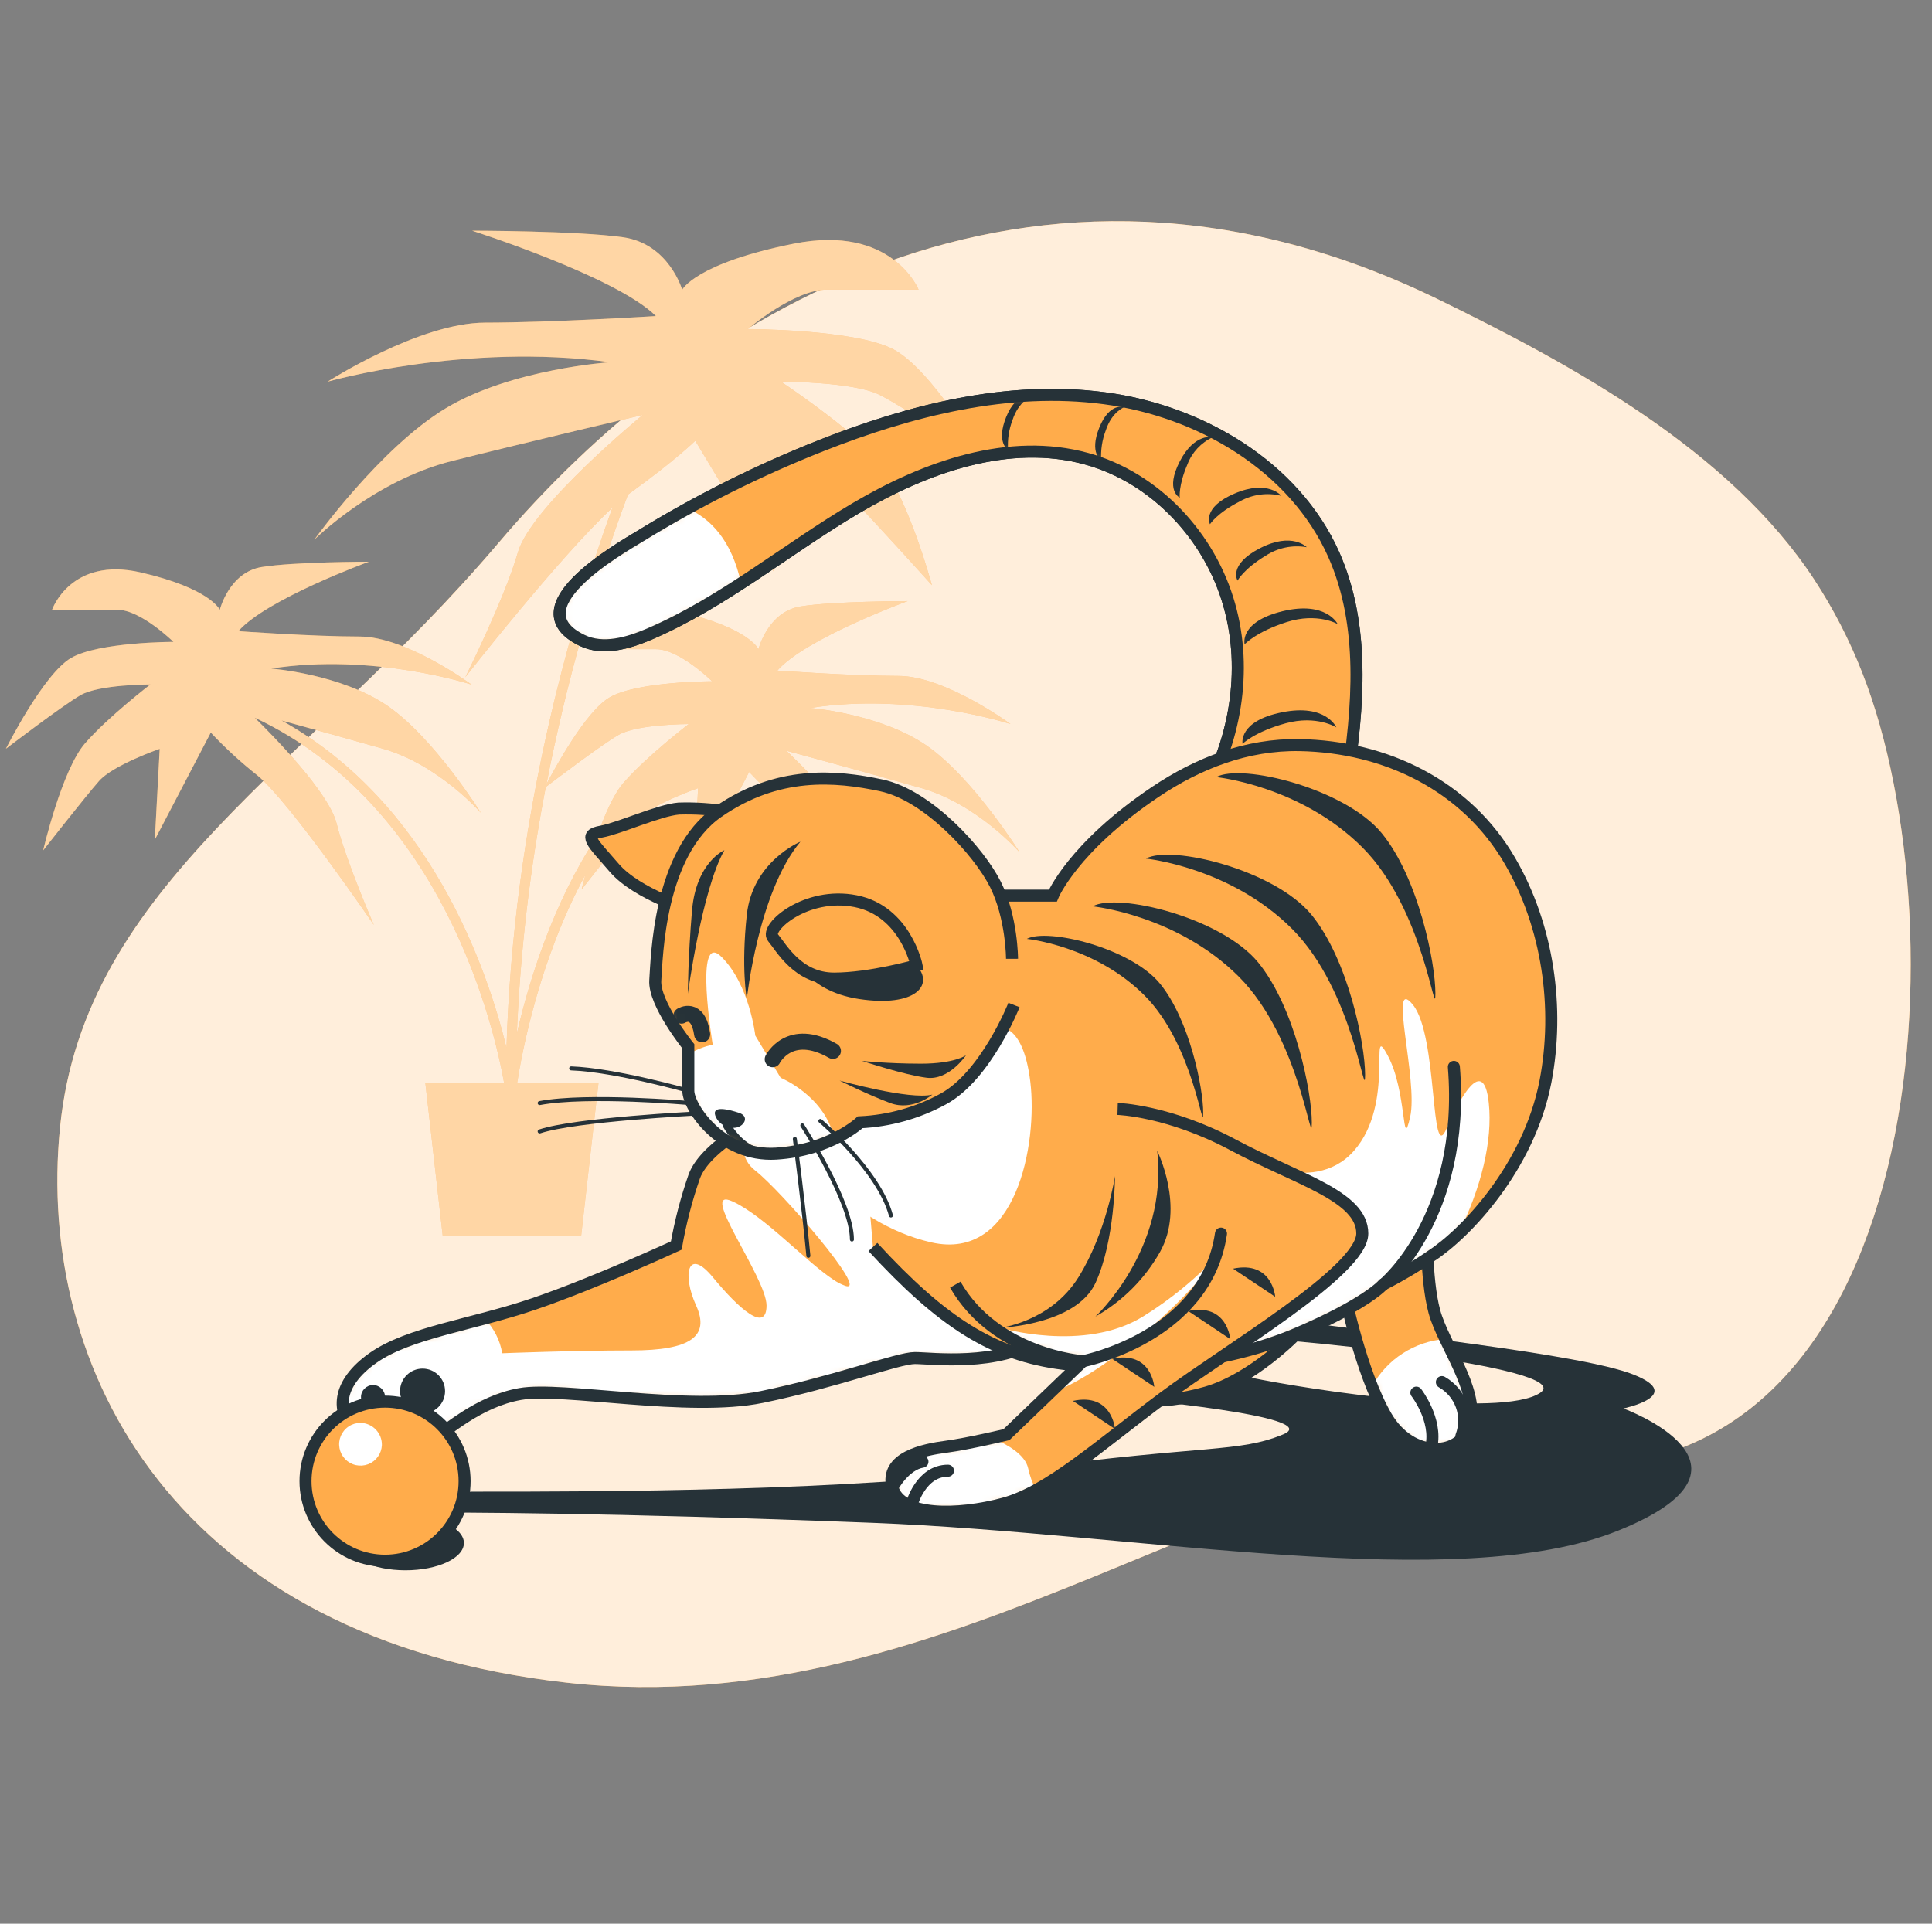 <svg width="241" height="240" viewBox="0 0 241 240" fill="none" xmlns="http://www.w3.org/2000/svg">
<rect x="0" y="0" width="241" height="240" fill="#808080" stroke="none"/>
<g clip-path="url(#clip0_7_1348)">
<path d="M232.297 83.921C230.708 79.858 228.705 75.969 226.319 72.316C215.759 56.203 196.182 45.539 179.437 37.367C128.399 12.456 85.867 39.797 62.171 67.747C38.475 95.696 10.525 110.278 7.487 140.658C4.449 171.038 22.07 204.456 70.677 209.924C119.285 215.392 157.563 178.329 190.373 182.582C240.512 189.077 245.057 116.288 232.297 83.921Z" fill="#FFAC4B"/>
<path opacity="0.8" d="M232.297 83.921C230.708 79.858 228.705 75.969 226.319 72.316C215.759 56.203 196.182 45.539 179.437 37.367C128.399 12.456 85.867 39.797 62.171 67.747C38.475 95.696 10.525 110.278 7.487 140.658C4.449 171.038 22.07 204.456 70.677 209.924C119.285 215.392 157.563 178.329 190.373 182.582C240.512 189.077 245.057 116.288 232.297 83.921Z" fill="white"/>
<path d="M115.554 92.992C109.746 89.013 101.057 88.326 101.057 88.326C113.817 86.327 126.054 90.331 126.054 90.331C126.054 90.331 117.912 84.328 112.079 84.328C106.246 84.328 96.968 83.66 96.968 83.66C100.449 79.662 113.209 74.995 113.209 74.995C113.209 74.995 103.907 74.995 99.842 75.664C95.777 76.332 94.611 80.992 94.611 80.992C94.611 80.992 93.45 78.325 84.731 76.326C76.012 74.327 73.715 80.992 73.715 80.992H81.851C84.761 80.992 88.826 84.996 88.826 84.996C88.826 84.996 79.53 84.996 76.067 86.995C73.065 88.715 69.213 95.854 68.168 97.817C70.559 85.524 73.957 73.449 78.327 61.713L78.558 61.537C84.275 57.418 86.73 54.987 86.73 54.987L96.567 71.392L95.747 57.418C95.747 57.418 103.937 59.879 106.398 62.333C108.859 64.788 116.247 73.009 116.247 73.009C116.247 73.009 112.966 60.723 108.871 56.603C104.776 52.484 97.412 47.611 97.412 47.611C97.412 47.611 106.428 47.611 109.703 49.252C112.978 50.892 122.785 57.418 122.785 57.418C122.785 57.418 116.247 45.971 111.313 43.516C106.38 41.061 93.286 41.055 93.286 41.055C93.286 41.055 99.022 36.14 103.117 36.14H114.588C114.588 36.14 111.313 27.949 99.022 30.404C86.73 32.859 85.096 36.152 85.096 36.152C85.096 36.152 83.455 30.416 77.719 29.602C71.984 28.788 58.884 28.782 58.884 28.782C58.884 28.782 76.905 34.517 81.821 39.433C81.821 39.433 68.715 40.253 60.518 40.253C52.322 40.253 40.857 47.623 40.857 47.623C40.857 47.623 58.064 42.708 76.097 45.193C76.097 45.193 63.812 46.007 55.615 50.929C47.419 55.85 39.21 67.334 39.21 67.334C39.21 67.334 46.586 59.964 56.417 57.503C66.248 55.042 80.18 51.767 80.18 51.767C80.18 51.767 66.248 63.178 64.601 68.913C62.955 74.649 58.045 84.48 58.045 84.48C58.045 84.48 69.79 69.472 76.395 63.336C70.926 78.404 64.03 102.677 63.18 130.712C60.749 120.772 53.665 100.198 35.127 89.888C38.639 90.848 43.7 92.245 47.783 93.412C54.758 95.411 59.99 101.414 59.99 101.414C59.99 101.414 54.175 92.081 48.36 88.077C42.546 84.073 33.827 83.411 33.827 83.411C46.586 81.412 58.823 85.41 58.823 85.41C58.823 85.41 50.687 79.413 44.848 79.413C39.01 79.413 29.738 78.744 29.738 78.744C33.225 74.746 46.015 70.08 46.015 70.08C46.015 70.08 36.713 70.08 32.648 70.742C28.583 71.404 27.417 76.077 27.417 76.077C27.417 76.077 26.256 73.41 17.531 71.411C8.806 69.412 6.491 76.077 6.491 76.077H14.657C17.561 76.077 21.632 80.081 21.632 80.081C21.632 80.081 12.33 80.081 8.873 82.08C5.416 84.079 0.737 93.412 0.737 93.412C0.737 93.412 7.712 88.077 10.039 86.728C12.366 85.379 18.758 85.391 18.758 85.391C18.758 85.391 13.527 89.395 10.617 92.725C7.706 96.055 5.385 106.092 5.385 106.092C5.385 106.092 10.617 99.409 12.36 97.428C14.104 95.447 19.919 93.424 19.919 93.424L19.311 104.762L26.293 91.394C28.094 93.314 30.036 95.097 32.101 96.729C36.172 100.059 46.635 115.394 46.635 115.394C46.635 115.394 43.147 107.392 41.987 102.726C41.027 98.886 34.167 91.887 31.773 89.535C55.469 100.654 61.74 128.64 62.882 135.105H53.057L55.22 154.141H72.5L74.657 135.105H64.51C65.118 131.228 67.293 119.654 73.017 109.142C72.719 110.248 72.549 110.965 72.549 110.965C72.549 110.965 77.78 104.282 79.53 102.301C81.28 100.32 87.082 98.327 87.082 98.327L86.475 109.671L93.45 96.304C95.253 98.224 97.197 100.007 99.265 101.638C103.329 104.974 113.792 120.304 113.792 120.304C113.792 120.304 110.305 112.302 109.144 107.635C107.984 102.969 98.098 93.661 98.098 93.661C98.098 93.661 107.984 96.328 114.959 98.327C121.934 100.326 127.184 106.329 127.184 106.329C127.184 106.329 121.369 96.996 115.554 92.992ZM64.474 128.932C64.908 118.606 66.114 108.327 68.083 98.181C69.183 97.343 75.082 92.871 77.197 91.662C79.524 90.331 85.916 90.331 85.916 90.331C85.916 90.331 80.684 94.329 77.774 97.665C76.522 99.105 75.374 101.79 74.475 104.348C68.964 112.66 65.981 122.43 64.474 128.932Z" fill="#FFAC4B"/>
<path opacity="0.5" d="M115.554 92.992C109.746 89.013 101.057 88.326 101.057 88.326C113.817 86.327 126.054 90.331 126.054 90.331C126.054 90.331 117.912 84.328 112.079 84.328C106.246 84.328 96.968 83.66 96.968 83.66C100.449 79.662 113.209 74.995 113.209 74.995C113.209 74.995 103.907 74.995 99.842 75.664C95.777 76.332 94.611 80.992 94.611 80.992C94.611 80.992 93.45 78.325 84.731 76.326C76.012 74.327 73.715 80.992 73.715 80.992H81.851C84.761 80.992 88.826 84.996 88.826 84.996C88.826 84.996 79.53 84.996 76.067 86.995C73.065 88.715 69.213 95.854 68.168 97.817C70.559 85.524 73.957 73.449 78.327 61.713L78.558 61.537C84.275 57.418 86.73 54.987 86.73 54.987L96.567 71.392L95.747 57.418C95.747 57.418 103.937 59.879 106.398 62.333C108.859 64.788 116.247 73.009 116.247 73.009C116.247 73.009 112.966 60.723 108.871 56.603C104.776 52.484 97.412 47.611 97.412 47.611C97.412 47.611 106.428 47.611 109.703 49.252C112.978 50.892 122.785 57.418 122.785 57.418C122.785 57.418 116.247 45.971 111.313 43.516C106.38 41.061 93.286 41.055 93.286 41.055C93.286 41.055 99.022 36.14 103.117 36.14H114.588C114.588 36.14 111.313 27.949 99.022 30.404C86.73 32.859 85.096 36.152 85.096 36.152C85.096 36.152 83.455 30.416 77.719 29.602C71.984 28.788 58.884 28.782 58.884 28.782C58.884 28.782 76.905 34.517 81.821 39.433C81.821 39.433 68.715 40.253 60.518 40.253C52.322 40.253 40.857 47.623 40.857 47.623C40.857 47.623 58.064 42.708 76.097 45.193C76.097 45.193 63.812 46.007 55.615 50.929C47.419 55.85 39.21 67.334 39.21 67.334C39.21 67.334 46.586 59.964 56.417 57.503C66.248 55.042 80.18 51.767 80.18 51.767C80.18 51.767 66.248 63.178 64.601 68.913C62.955 74.649 58.045 84.48 58.045 84.48C58.045 84.48 69.79 69.472 76.395 63.336C70.926 78.404 64.03 102.677 63.18 130.712C60.749 120.772 53.665 100.198 35.127 89.888C38.639 90.848 43.7 92.245 47.783 93.412C54.758 95.411 59.99 101.414 59.99 101.414C59.99 101.414 54.175 92.081 48.36 88.077C42.546 84.073 33.827 83.411 33.827 83.411C46.586 81.412 58.823 85.41 58.823 85.41C58.823 85.41 50.687 79.413 44.848 79.413C39.01 79.413 29.738 78.744 29.738 78.744C33.225 74.746 46.015 70.08 46.015 70.08C46.015 70.08 36.713 70.08 32.648 70.742C28.583 71.404 27.417 76.077 27.417 76.077C27.417 76.077 26.256 73.41 17.531 71.411C8.806 69.412 6.491 76.077 6.491 76.077H14.657C17.561 76.077 21.632 80.081 21.632 80.081C21.632 80.081 12.33 80.081 8.873 82.08C5.416 84.079 0.737 93.412 0.737 93.412C0.737 93.412 7.712 88.077 10.039 86.728C12.366 85.379 18.758 85.391 18.758 85.391C18.758 85.391 13.527 89.395 10.617 92.725C7.706 96.055 5.385 106.092 5.385 106.092C5.385 106.092 10.617 99.409 12.36 97.428C14.104 95.447 19.919 93.424 19.919 93.424L19.311 104.762L26.293 91.394C28.094 93.314 30.036 95.097 32.101 96.729C36.172 100.059 46.635 115.394 46.635 115.394C46.635 115.394 43.147 107.392 41.987 102.726C41.027 98.886 34.167 91.887 31.773 89.535C55.469 100.654 61.74 128.64 62.882 135.105H53.057L55.22 154.141H72.5L74.657 135.105H64.51C65.118 131.228 67.293 119.654 73.017 109.142C72.719 110.248 72.549 110.965 72.549 110.965C72.549 110.965 77.78 104.282 79.53 102.301C81.28 100.32 87.082 98.327 87.082 98.327L86.475 109.671L93.45 96.304C95.253 98.224 97.197 100.007 99.265 101.638C103.329 104.974 113.792 120.304 113.792 120.304C113.792 120.304 110.305 112.302 109.144 107.635C107.984 102.969 98.098 93.661 98.098 93.661C98.098 93.661 107.984 96.328 114.959 98.327C121.934 100.326 127.184 106.329 127.184 106.329C127.184 106.329 121.369 96.996 115.554 92.992ZM64.474 128.932C64.908 118.606 66.114 108.327 68.083 98.181C69.183 97.343 75.082 92.871 77.197 91.662C79.524 90.331 85.916 90.331 85.916 90.331C85.916 90.331 80.684 94.329 77.774 97.665C76.522 99.105 75.374 101.79 74.475 104.348C68.964 112.66 65.981 122.43 64.474 128.932Z" fill="white"/>
<path d="M149.707 99.992C154.076 92.701 155.656 83.69 153.353 75.518C150.965 66.963 144.142 59.611 135.581 57.242C125.859 54.556 115.481 58.256 106.799 63.378C98.116 68.5 90.284 75.117 81.007 79.103C78.339 80.245 75.228 81.15 72.622 79.899C64.225 75.864 77.045 68.603 79.913 66.854C87.082 62.454 94.62 58.687 102.442 55.595C113.665 51.16 125.786 48.109 137.744 49.683C149.701 51.257 161.44 58.147 166.367 69.169C170.311 78.04 169.454 88.241 167.965 97.835C167.492 100.909 166.872 104.154 164.769 106.445C161.64 109.853 156.318 110.005 151.755 109.185C150.066 108.887 148.176 108.31 147.453 106.754C146.578 104.853 147.933 102.744 149.069 100.988C149.288 100.672 149.501 100.34 149.707 99.992Z" fill="#FFAC4B"/>
<mask id="mask0_7_1348" style="mask-type:luminance" maskUnits="userSpaceOnUse" x="69" y="49" width="101" height="61">
<path d="M149.707 99.992C154.076 92.701 155.656 83.69 153.353 75.518C150.965 66.963 144.142 59.611 135.581 57.242C125.859 54.556 115.481 58.256 106.799 63.378C98.116 68.5 90.284 75.117 81.007 79.103C78.339 80.245 75.228 81.15 72.622 79.899C64.225 75.864 77.045 68.603 79.913 66.854C87.082 62.454 94.62 58.687 102.442 55.595C113.665 51.16 125.786 48.109 137.744 49.683C149.701 51.257 161.44 58.147 166.367 69.169C170.311 78.04 169.454 88.241 167.965 97.835C167.492 100.909 166.872 104.154 164.769 106.445C161.64 109.853 156.318 110.005 151.755 109.185C150.066 108.887 148.176 108.31 147.453 106.754C146.578 104.853 147.933 102.744 149.069 100.988C149.288 100.672 149.501 100.34 149.707 99.992Z" fill="white"/>
</mask>
<g mask="url(#mask0_7_1348)">
<path d="M85.8 63.445C83.82 64.539 81.857 65.669 79.925 66.854C77.063 68.603 64.243 75.864 72.634 79.899C75.24 81.15 78.351 80.245 81.019 79.103C84.999 77.323 88.82 75.207 92.441 72.778C91.269 67.358 88.601 64.709 85.8 63.445Z" fill="white"/>
</g>
<path d="M149.707 99.992C154.076 92.701 155.656 83.69 153.353 75.518C150.965 66.963 144.142 59.611 135.581 57.242C125.859 54.556 115.481 58.256 106.799 63.378C98.116 68.5 90.284 75.117 81.007 79.103C78.339 80.245 75.228 81.15 72.622 79.899C64.225 75.864 77.045 68.603 79.913 66.854C87.082 62.454 94.62 58.687 102.442 55.595C113.665 51.16 125.786 48.109 137.744 49.683C149.701 51.257 161.44 58.147 166.367 69.169C170.311 78.04 169.454 88.241 167.965 97.835C167.492 100.909 166.872 104.154 164.769 106.445C161.64 109.853 156.318 110.005 151.755 109.185C150.066 108.887 148.176 108.31 147.453 106.754C146.578 104.853 147.933 102.744 149.069 100.988C149.288 100.672 149.501 100.34 149.707 99.992Z" stroke="#263238" stroke-width="1.5" stroke-miterlimit="10"/>
<path d="M149.707 99.992C154.076 92.701 155.656 83.69 153.353 75.518C150.965 66.963 144.142 59.611 135.581 57.242C125.859 54.556 115.481 58.256 106.799 63.378C98.116 68.5 90.284 75.117 81.007 79.103C78.339 80.245 75.228 81.15 72.622 79.899C64.225 75.864 77.045 68.603 79.913 66.854C87.082 62.454 94.62 58.687 102.442 55.595C113.665 51.16 125.786 48.109 137.744 49.683C149.701 51.257 161.44 58.147 166.367 69.169C170.311 78.04 169.454 88.241 167.965 97.835C167.492 100.909 166.872 104.154 164.769 106.445C161.64 109.853 156.318 110.005 151.755 109.185C150.066 108.887 148.176 108.31 147.453 106.754C146.578 104.853 147.933 102.744 149.069 100.988C149.288 100.672 149.501 100.34 149.707 99.992Z" fill="#FFAC4B"/>
<mask id="mask1_7_1348" style="mask-type:luminance" maskUnits="userSpaceOnUse" x="69" y="49" width="101" height="61">
<path d="M149.707 99.992C154.076 92.701 155.656 83.69 153.353 75.518C150.965 66.963 144.142 59.611 135.581 57.242C125.859 54.556 115.481 58.256 106.799 63.378C98.116 68.5 90.284 75.117 81.007 79.103C78.339 80.245 75.228 81.15 72.622 79.899C64.225 75.864 77.045 68.603 79.913 66.854C87.082 62.454 94.62 58.687 102.442 55.595C113.665 51.16 125.786 48.109 137.744 49.683C149.701 51.257 161.44 58.147 166.367 69.169C170.311 78.04 169.454 88.241 167.965 97.835C167.492 100.909 166.872 104.154 164.769 106.445C161.64 109.853 156.318 110.005 151.755 109.185C150.066 108.887 148.176 108.31 147.453 106.754C146.578 104.853 147.933 102.744 149.069 100.988C149.288 100.672 149.501 100.34 149.707 99.992Z" fill="white"/>
</mask>
<g mask="url(#mask1_7_1348)">
<path d="M147.161 57.576C145.302 61.185 147.161 62.09 147.161 62.09C147.161 62.09 146.979 60.589 148.127 57.922C148.699 56.425 149.836 55.212 151.293 54.544C151.293 54.544 149.021 53.961 147.161 57.576Z" fill="#263238"/>
<path d="M137.13 53.341C135.842 56.531 137.367 57.436 137.367 57.436C137.285 56.166 137.477 54.894 137.932 53.705C138.704 51.342 140.259 50.795 140.259 50.795C140.259 50.795 138.424 50.127 137.13 53.341Z" fill="#263238"/>
<path d="M125.507 52.034C124.219 55.224 125.744 56.13 125.744 56.13C125.657 54.86 125.847 53.587 126.303 52.399C127.08 50.035 128.63 49.489 128.63 49.489C128.63 49.489 126.795 48.844 125.507 52.034Z" fill="#263238"/>
<path d="M159.842 61.859C159.842 61.859 158.171 59.793 154.015 61.568C149.859 63.342 150.934 65.401 150.934 65.401C150.934 65.401 151.803 64.01 154.671 62.546C156.245 61.668 158.094 61.423 159.842 61.859Z" fill="#263238"/>
<path d="M157.897 69.32C159.406 68.336 161.232 67.961 163.007 68.269C163.007 68.269 161.185 66.325 157.168 68.397C153.152 70.469 154.373 72.438 154.373 72.438C154.373 72.438 155.133 70.985 157.897 69.32Z" fill="#263238"/>
<path d="M159.994 76.253C154.525 77.59 155.254 80.385 155.254 80.385C155.254 80.385 156.676 78.829 160.504 77.608C164.332 76.387 166.86 77.857 166.86 77.857C166.86 77.857 165.462 74.935 159.994 76.253Z" fill="#263238"/>
<path d="M159.909 88.867C154.404 89.973 154.999 92.798 154.999 92.798C154.999 92.798 156.488 91.303 160.364 90.24C164.241 89.177 166.702 90.75 166.702 90.75C166.702 90.75 165.413 87.755 159.909 88.867Z" fill="#263238"/>
<path d="M85.8 63.445C83.82 64.539 81.857 65.669 79.925 66.854C77.063 68.603 64.243 75.864 72.634 79.899C75.24 81.15 78.351 80.245 81.019 79.103C84.999 77.323 88.82 75.207 92.441 72.778C91.269 67.358 88.601 64.709 85.8 63.445Z" fill="white"/>
</g>
<path d="M149.707 99.992C154.076 92.701 155.656 83.69 153.353 75.518C150.965 66.963 144.142 59.611 135.581 57.242C125.859 54.556 115.481 58.256 106.799 63.378C98.116 68.5 90.284 75.117 81.007 79.103C78.339 80.245 75.228 81.15 72.622 79.899C64.225 75.864 77.045 68.603 79.913 66.854C87.082 62.454 94.62 58.687 102.442 55.595C113.665 51.16 125.786 48.109 137.744 49.683C149.701 51.257 161.44 58.147 166.367 69.169C170.311 78.04 169.454 88.241 167.965 97.835C167.492 100.909 166.872 104.154 164.769 106.445C161.64 109.853 156.318 110.005 151.755 109.185C150.066 108.887 148.176 108.31 147.453 106.754C146.578 104.853 147.933 102.744 149.069 100.988C149.288 100.672 149.501 100.34 149.707 99.992Z" stroke="#263238" stroke-width="1.5" stroke-miterlimit="10"/>
<path d="M139.943 174.422C139.943 174.422 165.553 176.689 160.042 178.961C154.532 181.233 150.321 180.255 128.271 183.172C106.222 186.088 74.457 186.094 59.868 186.094C45.28 186.094 41.391 188.689 49.819 188.689C58.246 188.689 75.429 188.689 108.822 189.983C142.216 191.277 181.734 199.06 201.857 190.955C221.981 182.85 202.507 175.716 202.507 175.716C202.507 175.716 210.291 174.1 203.807 171.506C197.324 168.911 172.358 166.317 160.668 164.695C148.978 163.072 142.519 166.639 150.619 166.639C158.718 166.639 196.978 170.534 192.117 173.772C187.257 177.011 163.591 173.45 155.807 171.828C148.024 170.206 137.981 171.828 139.943 174.422Z" fill="#263238"/>
<path d="M167.692 161.195C167.692 161.195 169.752 171.305 172.929 176.737C176.107 182.169 182.481 181.792 183.416 177.485C184.352 173.177 180.05 167.763 178.926 163.631C177.802 159.5 177.991 152.209 177.991 152.209C177.991 152.209 167.315 151.273 167.692 161.195Z" fill="#FFAC4B"/>
<mask id="mask2_7_1348" style="mask-type:luminance" maskUnits="userSpaceOnUse" x="167" y="152" width="17" height="29">
<path d="M167.692 161.195C167.692 161.195 169.752 171.305 172.929 176.737C176.107 182.169 182.481 181.792 183.416 177.485C184.352 173.177 180.05 167.763 178.926 163.631C177.802 159.5 177.991 152.209 177.991 152.209C177.991 152.209 167.315 151.273 167.692 161.195Z" fill="white"/>
</mask>
<g mask="url(#mask2_7_1348)">
<path d="M171.143 172.976C171.647 174.271 172.244 175.528 172.929 176.737C176.113 182.169 182.481 181.792 183.416 177.485C184.115 174.295 181.928 170.485 180.293 167.052C178.395 167.199 176.564 167.818 174.966 168.852C173.368 169.887 172.054 171.304 171.143 172.976Z" fill="white"/>
</g>
<path d="M167.692 161.195C167.692 161.195 169.752 171.305 172.929 176.737C176.107 182.169 182.481 181.792 183.416 177.485C184.352 173.177 180.05 167.763 178.926 163.631C177.802 159.5 177.991 152.209 177.991 152.209C177.991 152.209 167.315 151.273 167.692 161.195Z" stroke="#263238" stroke-width="1.5" stroke-miterlimit="10"/>
<path d="M176.678 173.742C176.678 173.742 179.297 177.114 178.55 180.486" stroke="#263238" stroke-width="1.5" stroke-miterlimit="10" stroke-linecap="round"/>
<path d="M179.862 172.429C181.004 173.08 181.876 174.117 182.322 175.353C182.768 176.589 182.757 177.944 182.292 179.174" stroke="#263238" stroke-width="1.5" stroke-miterlimit="10" stroke-linecap="round"/>
<path d="M161.695 166.438C161.695 166.438 156.269 172.059 150.461 173.73C144.652 175.401 138.849 175.042 139.603 172.417C140.356 169.792 142.969 168.863 146.341 168.863C149.713 168.863 156.67 161.93 156.67 161.93C156.67 161.93 164.131 157.264 161.695 166.438Z" fill="#FFAC4B" stroke="#263238" stroke-width="1.5" stroke-miterlimit="10"/>
<path d="M96.154 138.914C96.154 138.914 88.103 142.657 86.602 146.777C85.627 149.584 84.878 152.465 84.36 155.392C84.36 155.392 74.244 160.071 66.57 162.684C58.896 165.296 51.028 166.238 46.519 169.422C42.011 172.606 41.835 176.166 44.46 178.785C47.084 181.404 52.322 180.474 54.011 179.532C55.7 178.59 59.625 174.854 64.869 173.918C70.112 172.982 85.843 176.166 95.018 174.289C104.192 172.411 112.03 169.428 114.12 169.428C116.21 169.428 124.449 170.552 129.851 166.997C135.253 163.443 131.722 146.947 127.603 138.908C123.483 130.87 101.774 136.101 96.154 138.914Z" fill="#FFAC4B"/>
<mask id="mask3_7_1348" style="mask-type:luminance" maskUnits="userSpaceOnUse" x="42" y="134" width="91" height="47">
<path d="M96.154 138.914C96.154 138.914 88.103 142.657 86.602 146.777C85.627 149.584 84.878 152.465 84.36 155.392C84.36 155.392 74.244 160.071 66.57 162.684C58.896 165.296 51.028 166.238 46.519 169.422C42.011 172.606 41.835 176.166 44.46 178.785C47.084 181.404 52.322 180.474 54.011 179.532C55.7 178.59 59.625 174.854 64.869 173.918C70.112 172.982 85.843 176.166 95.018 174.289C104.192 172.411 112.03 169.428 114.12 169.428C116.21 169.428 124.449 170.552 129.851 166.997C135.253 163.443 131.722 146.947 127.603 138.908C123.483 130.87 101.774 136.101 96.154 138.914Z" fill="white"/>
</mask>
<g mask="url(#mask3_7_1348)">
<path d="M115.251 153.74C112 148.356 109.333 138.246 104.162 136.265C101.41 136.877 98.727 137.764 96.154 138.914C96.154 138.914 95.315 139.303 94.124 139.972C92.211 142.165 92.302 144.547 94.216 146.048C97.375 148.478 108.591 161.474 105.438 160.417C104.917 160.228 104.423 159.973 103.968 159.658C100.577 157.44 95.346 151.716 91.415 149.906C86.858 147.797 95.619 159.366 95.619 162.872C95.619 166.378 92.113 163.224 88.936 159.366C85.758 155.508 85.077 159.02 86.833 162.872C88.589 166.724 86.129 168.48 78.771 168.48C71.413 168.48 62.645 168.832 62.645 168.832C62.377 167.2 61.606 165.692 60.439 164.518C54.916 165.989 49.806 167.119 46.507 169.452C42.011 172.636 41.823 176.196 44.447 178.815C47.072 181.434 52.31 180.504 53.999 179.563C55.688 178.621 59.613 174.884 64.857 173.948C70.1 173.013 85.831 176.196 95.005 174.319C104.18 172.441 112.018 169.458 114.108 169.458C116.028 169.458 123.307 170.43 128.691 167.69C126.534 165.91 118.629 159.336 115.251 153.74Z" fill="white"/>
</g>
<path d="M96.154 138.914C96.154 138.914 88.103 142.657 86.602 146.777C85.627 149.584 84.878 152.465 84.36 155.392C84.36 155.392 74.244 160.071 66.57 162.684C58.896 165.296 51.028 166.238 46.519 169.422C42.011 172.606 41.835 176.166 44.46 178.785C47.084 181.404 52.322 180.474 54.011 179.532C55.7 178.59 59.625 174.854 64.869 173.918C70.112 172.982 85.843 176.166 95.017 174.289C104.192 172.411 112.03 169.428 114.12 169.428C116.21 169.428 124.449 170.552 129.851 166.997C135.252 163.443 131.722 146.947 127.603 138.908C123.483 130.87 101.774 136.101 96.154 138.914Z" stroke="#263238" stroke-width="1.5" stroke-miterlimit="10"/>
<path d="M46.532 175.802C47.36 175.802 48.032 175.13 48.032 174.301C48.032 173.472 47.36 172.8 46.532 172.8C45.703 172.8 45.031 173.472 45.031 174.301C45.031 175.13 45.703 175.802 46.532 175.802Z" fill="#263238"/>
<path d="M52.711 176.36C54.261 176.36 55.518 175.104 55.518 173.553C55.518 172.003 54.261 170.746 52.711 170.746C51.16 170.746 49.904 172.003 49.904 173.553C49.904 175.104 51.16 176.36 52.711 176.36Z" fill="#263238"/>
<path d="M48.968 179.174C49.797 179.174 50.469 178.502 50.469 177.673C50.469 176.844 49.797 176.172 48.968 176.172C48.139 176.172 47.467 176.844 47.467 177.673C47.467 178.502 48.139 179.174 48.968 179.174Z" fill="#263238"/>
<path d="M52.711 179.174C53.54 179.174 54.212 178.502 54.212 177.673C54.212 176.844 53.54 176.172 52.711 176.172C51.882 176.172 51.21 176.844 51.21 177.673C51.21 178.502 51.882 179.174 52.711 179.174Z" fill="#263238"/>
<path d="M108.889 155.575C117.505 164.938 123.872 169.063 132.67 170.157C141.468 171.251 152.897 170.157 161.695 166.414C170.493 162.671 172.559 160.235 172.559 160.235C174.634 159.184 176.635 157.994 178.55 156.674C182.858 153.867 190.702 145.628 192.78 134.953C194.554 125.76 193.096 115.571 188.375 107.441C182.906 97.987 172.844 93.144 162.078 92.956C155.534 92.847 149.47 95.198 144.093 98.813C133.794 105.74 131.334 111.737 131.334 111.737H120.688C120.688 111.737 115.445 109.677 105.894 119.411" fill="#FFAC4B"/>
<mask id="mask4_7_1348" style="mask-type:luminance" maskUnits="userSpaceOnUse" x="105" y="92" width="89" height="79">
<path d="M108.889 155.575C117.505 164.938 123.872 169.063 132.67 170.157C141.468 171.251 152.897 170.157 161.695 166.414C170.493 162.671 172.559 160.235 172.559 160.235C174.634 159.184 176.635 157.994 178.55 156.674C182.858 153.867 190.702 145.628 192.78 134.953C194.554 125.76 193.096 115.571 188.375 107.441C182.906 97.987 172.844 93.144 162.078 92.956C155.534 92.847 149.47 95.198 144.093 98.813C133.794 105.74 131.334 111.737 131.334 111.737H120.688C120.688 111.737 115.445 109.677 105.894 119.411" fill="white"/>
</mask>
<g mask="url(#mask4_7_1348)">
<path d="M185.713 137.62C185.015 130.937 181.509 138.325 180.458 140.774C178.386 145.634 179.406 129.229 176.247 125.353C173.087 121.476 176.952 134.819 175.901 139.376C174.85 143.933 175.548 136.217 173.094 131.66C170.639 127.103 174.145 137.62 168.889 143.581C163.633 149.541 154.161 143.933 154.161 143.933C158.56 156.383 146.797 165.94 139.257 170.6C146.706 170.637 154.969 169.306 161.695 166.445C170.499 162.702 172.559 160.265 172.559 160.265C174.634 159.214 176.635 158.025 178.55 156.705C179.729 155.907 180.839 155.011 181.867 154.025C184.796 148.162 186.205 142.287 185.713 137.62Z" fill="white"/>
</g>
<path d="M108.889 155.575C117.505 164.938 123.872 169.063 132.67 170.157C141.468 171.251 152.897 170.157 161.695 166.414C170.493 162.671 172.559 160.235 172.559 160.235C174.634 159.184 176.635 157.994 178.55 156.674C182.858 153.867 190.702 145.628 192.78 134.953C194.554 125.76 193.096 115.571 188.375 107.441C182.906 97.987 172.844 93.144 162.078 92.956C155.534 92.847 149.47 95.198 144.093 98.813C133.794 105.74 131.334 111.737 131.334 111.737H120.688C120.688 111.737 115.445 109.677 105.894 119.411" stroke="#263238" stroke-width="1.5" stroke-miterlimit="10"/>
<path d="M99.149 142.846C99.149 142.846 105.517 152.567 116.162 154.997C126.807 157.428 129.456 142.639 128.52 134.947C127.585 127.255 124.213 127.455 122.906 129.144C121.6 130.833 115.415 135.883 109.235 137.195C103.056 138.507 98.214 139.473 99.149 142.846Z" fill="white"/>
<path d="M90.849 101.286C88.808 100.946 86.739 100.807 84.67 100.873C82.197 101.079 77.251 103.346 74.985 103.753C72.719 104.16 73.77 104.968 76.638 108.286C79.506 111.603 86.317 113.645 86.317 113.645L90.849 101.286Z" fill="#FFAC4B" stroke="#263238" stroke-width="1.5" stroke-miterlimit="10"/>
<path d="M126.485 125.383C126.485 125.383 122.985 134.242 117.632 137.128C114.451 138.857 110.92 139.843 107.303 140.014C107.303 140.014 103.597 143.514 96.798 143.927C89.999 144.34 85.861 138.155 85.861 136.095V130.536C85.861 130.536 81.535 125.177 81.742 122.297C81.948 119.417 82.155 106.432 89.573 101.286C96.992 96.14 104.198 96.753 109.964 97.987C115.73 99.22 122.116 106.226 124.176 110.345C126.236 114.465 126.242 119.617 126.242 119.617" fill="#FFAC4B"/>
<mask id="mask5_7_1348" style="mask-type:luminance" maskUnits="userSpaceOnUse" x="81" y="97" width="46" height="47">
<path d="M126.485 125.383C126.485 125.383 122.985 134.242 117.632 137.128C114.451 138.857 110.92 139.843 107.303 140.014C107.303 140.014 103.597 143.514 96.798 143.927C89.999 144.34 85.861 138.155 85.861 136.095V130.536C85.861 130.536 81.535 125.177 81.742 122.297C81.948 119.417 82.155 106.432 89.573 101.286C96.992 96.14 104.198 96.753 109.964 97.987C115.73 99.22 122.116 106.226 124.176 110.345C126.236 114.465 126.242 119.617 126.242 119.617" fill="white"/>
</mask>
<g mask="url(#mask5_7_1348)">
<path d="M97.375 134.461L94.216 129.199C94.216 129.199 93.517 122.892 90.011 119.386C86.505 115.881 88.905 130.329 88.905 130.329C87.858 130.559 86.853 130.953 85.928 131.496V136.089C85.928 138.149 90.047 144.334 96.865 143.921C99.365 143.782 101.816 143.163 104.083 142.098C102.941 136.715 97.375 134.461 97.375 134.461Z" fill="white"/>
<path d="M96.391 132.152C96.391 132.152 98.463 128.008 103.9 131.113" stroke="#263238" stroke-width="2" stroke-miterlimit="10" stroke-linecap="round"/>
<path d="M84.998 126.714C84.998 126.714 87.07 125.414 87.587 129.041" stroke="#263238" stroke-width="2" stroke-miterlimit="10" stroke-linecap="round"/>
<path d="M90.691 140.44C90.691 140.44 91.986 142.767 94.064 143.544" stroke="#263238" stroke-miterlimit="10" stroke-linecap="round"/>
<path d="M98.772 118.688C98.772 118.688 100.176 123.591 107.188 124.642C114.199 125.693 116.569 122.898 114.333 120.444C112.097 117.989 100.176 118.688 98.772 118.688Z" fill="#263238"/>
<path d="M114.333 120.444C114.333 120.444 108.567 122.09 104.034 122.09C99.501 122.09 97.442 118.177 96.409 116.962C95.376 115.747 100.528 111.196 106.738 112.429C112.948 113.663 114.333 120.444 114.333 120.444Z" fill="#FFAC4B" stroke="#263238" stroke-width="1.5" stroke-miterlimit="10"/>
<path d="M92.551 140.336C93.061 139.893 93.158 139.157 92.18 138.835C90.886 138.41 88.79 137.888 89.227 139.188C89.41 139.672 89.747 140.082 90.186 140.355C90.626 140.629 91.143 140.75 91.658 140.701C91.987 140.68 92.301 140.552 92.551 140.336Z" fill="#263238"/>
<path d="M120.5 131.654C120.5 131.654 119.096 132.705 114.886 132.705C110.675 132.705 107.528 132.358 107.528 132.358C107.528 132.358 112.784 134.108 115.591 134.461C118.398 134.813 120.5 131.654 120.5 131.654Z" fill="#263238"/>
<path d="M116.302 136.563C116.302 136.563 113.871 138.665 111.046 137.614C108.221 136.563 104.733 134.813 104.733 134.813C104.733 134.813 113.501 137.268 116.302 136.563Z" fill="#263238"/>
<path d="M99.842 105.011C99.842 105.011 93.887 107.441 93.158 114.125C92.429 120.808 93.158 124.636 93.158 124.636C93.158 124.636 94.568 111.324 99.842 105.011Z" fill="#263238"/>
<path d="M90.363 106.068C90.363 106.068 86.827 107.55 86.317 113.645C85.806 119.739 85.806 123.974 85.806 123.974C85.806 123.974 87.556 110.971 90.363 106.068Z" fill="#263238"/>
</g>
<path d="M126.485 125.383C126.485 125.383 122.985 134.242 117.632 137.128C114.451 138.857 110.92 139.843 107.303 140.014C107.303 140.014 103.597 143.514 96.798 143.927C89.999 144.34 85.861 138.155 85.861 136.095V130.536C85.861 130.536 81.535 125.177 81.742 122.297C81.948 119.417 82.155 106.432 89.573 101.286C96.992 96.14 104.198 96.753 109.964 97.987C115.73 99.22 122.116 106.226 124.176 110.345C126.236 114.465 126.242 119.617 126.242 119.617" stroke="#263238" stroke-width="1.5" stroke-miterlimit="10"/>
<path d="M85.904 136.095C85.904 136.095 76.68 133.483 71.249 133.294" stroke="#263238" stroke-width="0.5" stroke-miterlimit="10" stroke-linecap="round"/>
<path d="M86.043 137.62C86.043 137.62 73.284 136.496 67.317 137.62" stroke="#263238" stroke-width="0.5" stroke-miterlimit="10" stroke-linecap="round"/>
<path d="M86.979 138.914C86.979 138.914 71.789 139.662 67.317 141.156" stroke="#263238" stroke-width="0.5" stroke-miterlimit="10" stroke-linecap="round"/>
<path d="M99.149 142.092C99.149 142.092 100.273 150.708 100.838 156.674" stroke="#263238" stroke-width="0.5" stroke-miterlimit="10" stroke-linecap="round"/>
<path d="M100.085 140.409C100.085 140.409 106.27 149.961 106.27 154.639" stroke="#263238" stroke-width="0.5" stroke-miterlimit="10" stroke-linecap="round"/>
<path d="M102.333 139.85C102.333 139.85 109.624 146.029 111.137 151.644" stroke="#263238" stroke-width="0.5" stroke-miterlimit="10" stroke-linecap="round"/>
<path d="M172.559 160.259C172.559 160.259 182.858 151.832 181.357 133.106" stroke="#263238" stroke-width="1.5" stroke-miterlimit="10" stroke-linecap="round"/>
<path d="M139.414 138.349C139.414 138.349 145.782 138.538 153.833 142.846C161.883 147.153 169.934 149.213 169.934 153.892C169.934 158.57 153.268 168.31 145.217 174.301C137.166 180.292 130.799 186.1 125.166 187.601C119.534 189.102 112.249 189.284 111.313 185.541C110.378 181.798 115.244 180.857 118.051 180.486C120.859 180.115 125.543 178.985 125.543 178.985L135.082 169.823C135.082 169.823 124.219 169.075 119.163 160.271" fill="#FFAC4B"/>
<mask id="mask6_7_1348" style="mask-type:luminance" maskUnits="userSpaceOnUse" x="111" y="138" width="59" height="51">
<path d="M139.414 138.349C139.414 138.349 145.782 138.538 153.833 142.846C161.883 147.153 169.934 149.213 169.934 153.892C169.934 158.57 153.268 168.31 145.217 174.301C137.166 180.292 130.799 186.1 125.166 187.601C119.534 189.102 112.249 189.284 111.313 185.541C110.378 181.798 115.244 180.857 118.051 180.486C120.859 180.115 125.543 178.985 125.543 178.985L135.082 169.823C135.082 169.823 124.219 169.075 119.163 160.271" fill="white"/>
</mask>
<g mask="url(#mask6_7_1348)">
<path d="M124.717 165.661C124.717 165.661 131.024 164.962 134.529 159.348C138.035 153.734 139.086 146.728 139.086 146.728C139.086 146.728 139.086 154.791 136.656 160.053C134.226 165.314 124.717 165.661 124.717 165.661Z" fill="#263238"/>
<path d="M144.348 143.575C144.348 143.575 147.854 150.586 144.701 156.194C142.795 159.564 140.008 162.351 136.638 164.257C136.638 164.257 145.752 155.848 144.348 143.575Z" fill="#263238"/>
<path d="M133.831 174.775L139.087 178.281C139.087 178.281 138.728 173.724 133.831 174.775Z" fill="#263238"/>
<path d="M138.728 169.519L143.984 173.025C143.984 173.025 143.65 168.462 138.728 169.519Z" fill="#263238"/>
<path d="M148.207 163.558L153.462 167.064C153.462 167.064 153.11 162.532 148.207 163.558Z" fill="#263238"/>
<path d="M153.814 158.278L159.07 161.784C159.07 161.784 158.724 157.246 153.814 158.278Z" fill="#263238"/>
<path d="M128.253 183.19C127.895 181.507 125.732 180.237 123.781 179.411C122.165 179.769 119.771 180.273 118.064 180.504C115.257 180.875 110.39 181.811 111.325 185.56C112.261 189.308 119.564 189.114 125.179 187.619C126.596 187.212 127.96 186.639 129.243 185.912C128.792 185.053 128.459 184.138 128.253 183.19Z" fill="white"/>
<path d="M150.655 158.278C153.085 154.773 149.956 159.682 142.592 164.239C135.228 168.796 124.717 165.643 124.717 165.643L124.383 165.861C127.573 168.034 131.246 169.393 135.082 169.823L130.829 173.936C138.655 171.038 148.358 161.584 150.655 158.278Z" fill="white"/>
</g>
<path d="M139.414 138.349C139.414 138.349 145.782 138.538 153.833 142.846C161.883 147.153 169.934 149.213 169.934 153.892C169.934 158.57 153.268 168.31 145.217 174.301C137.166 180.292 130.799 186.1 125.166 187.601C119.534 189.102 112.249 189.284 111.313 185.541C110.378 181.798 115.244 180.857 118.051 180.486C120.859 180.115 125.543 178.985 125.543 178.985L135.082 169.823C135.082 169.823 124.219 169.075 119.163 160.271" stroke="#263238" stroke-width="1.5" stroke-miterlimit="10"/>
<path d="M135.082 169.823C135.082 169.823 150.436 166.827 152.308 153.904" stroke="#263238" stroke-width="1.5" stroke-miterlimit="10" stroke-linecap="round"/>
<path d="M111.325 185.541C111.325 185.541 112.82 182.728 115.068 182.357" stroke="#263238" stroke-width="1.5" stroke-miterlimit="10" stroke-linecap="round"/>
<path d="M113.756 187.601C113.756 187.601 114.88 183.482 118.252 183.482" stroke="#263238" stroke-width="1.5" stroke-miterlimit="10" stroke-linecap="round"/>
<path d="M136.298 113.073C136.298 113.073 146.815 114.131 154.525 121.841C162.236 129.551 163.639 143.927 163.639 140.069C163.639 136.211 161.537 125.699 156.956 120.085C152.375 114.471 139.439 111.324 136.298 113.073Z" fill="#263238"/>
<path d="M128.089 117.132C128.089 117.132 136.553 117.977 142.756 124.18C148.96 130.384 150.09 141.952 150.09 138.835C150.09 135.718 148.395 127.291 144.731 122.758C141.067 118.226 130.629 115.747 128.089 117.132Z" fill="#263238"/>
<path d="M142.945 107.119C142.945 107.119 153.462 108.17 161.172 115.88C168.883 123.591 170.286 137.967 170.286 134.108C170.286 130.25 168.184 119.739 163.603 114.131C159.022 108.523 146.098 105.363 142.945 107.119Z" fill="#263238"/>
<path d="M151.712 96.948C151.712 96.948 162.224 97.999 169.94 105.715C177.656 113.432 179.054 127.802 179.054 123.943C179.054 120.085 176.952 109.568 172.37 103.959C167.789 98.351 154.866 95.198 151.712 96.948Z" fill="#263238"/>
<path d="M50.578 195.907C54.605 195.907 57.869 194.383 57.869 192.504C57.869 190.625 54.605 189.102 50.578 189.102C46.551 189.102 43.287 190.625 43.287 192.504C43.287 194.383 46.551 195.907 50.578 195.907Z" fill="#263238"/>
<path d="M48.032 194.71C53.512 194.71 57.954 190.268 57.954 184.788C57.954 179.308 53.512 174.866 48.032 174.866C42.552 174.866 38.11 179.308 38.11 184.788C38.11 190.268 42.552 194.71 48.032 194.71Z" fill="#FFAC4B" stroke="#263238" stroke-width="1.5" stroke-miterlimit="10"/>
<path d="M47.637 180.286C47.617 180.808 47.443 181.313 47.138 181.738C46.833 182.163 46.41 182.489 45.921 182.675C45.432 182.861 44.899 182.899 44.389 182.785C43.879 182.671 43.413 182.409 43.05 182.032C42.687 181.655 42.444 181.18 42.349 180.666C42.254 180.151 42.312 179.621 42.517 179.139C42.721 178.658 43.063 178.247 43.499 177.958C43.935 177.67 44.447 177.515 44.97 177.515C45.327 177.521 45.679 177.598 46.007 177.741C46.334 177.883 46.631 178.089 46.878 178.347C47.126 178.604 47.321 178.908 47.451 179.241C47.581 179.573 47.644 179.928 47.637 180.286Z" fill="white"/>
</g>
<defs>
<clipPath id="clip0_7_1348">
<rect width="240" height="240" fill="white" transform="translate(0.5)"/>
</clipPath>
</defs>
</svg>

